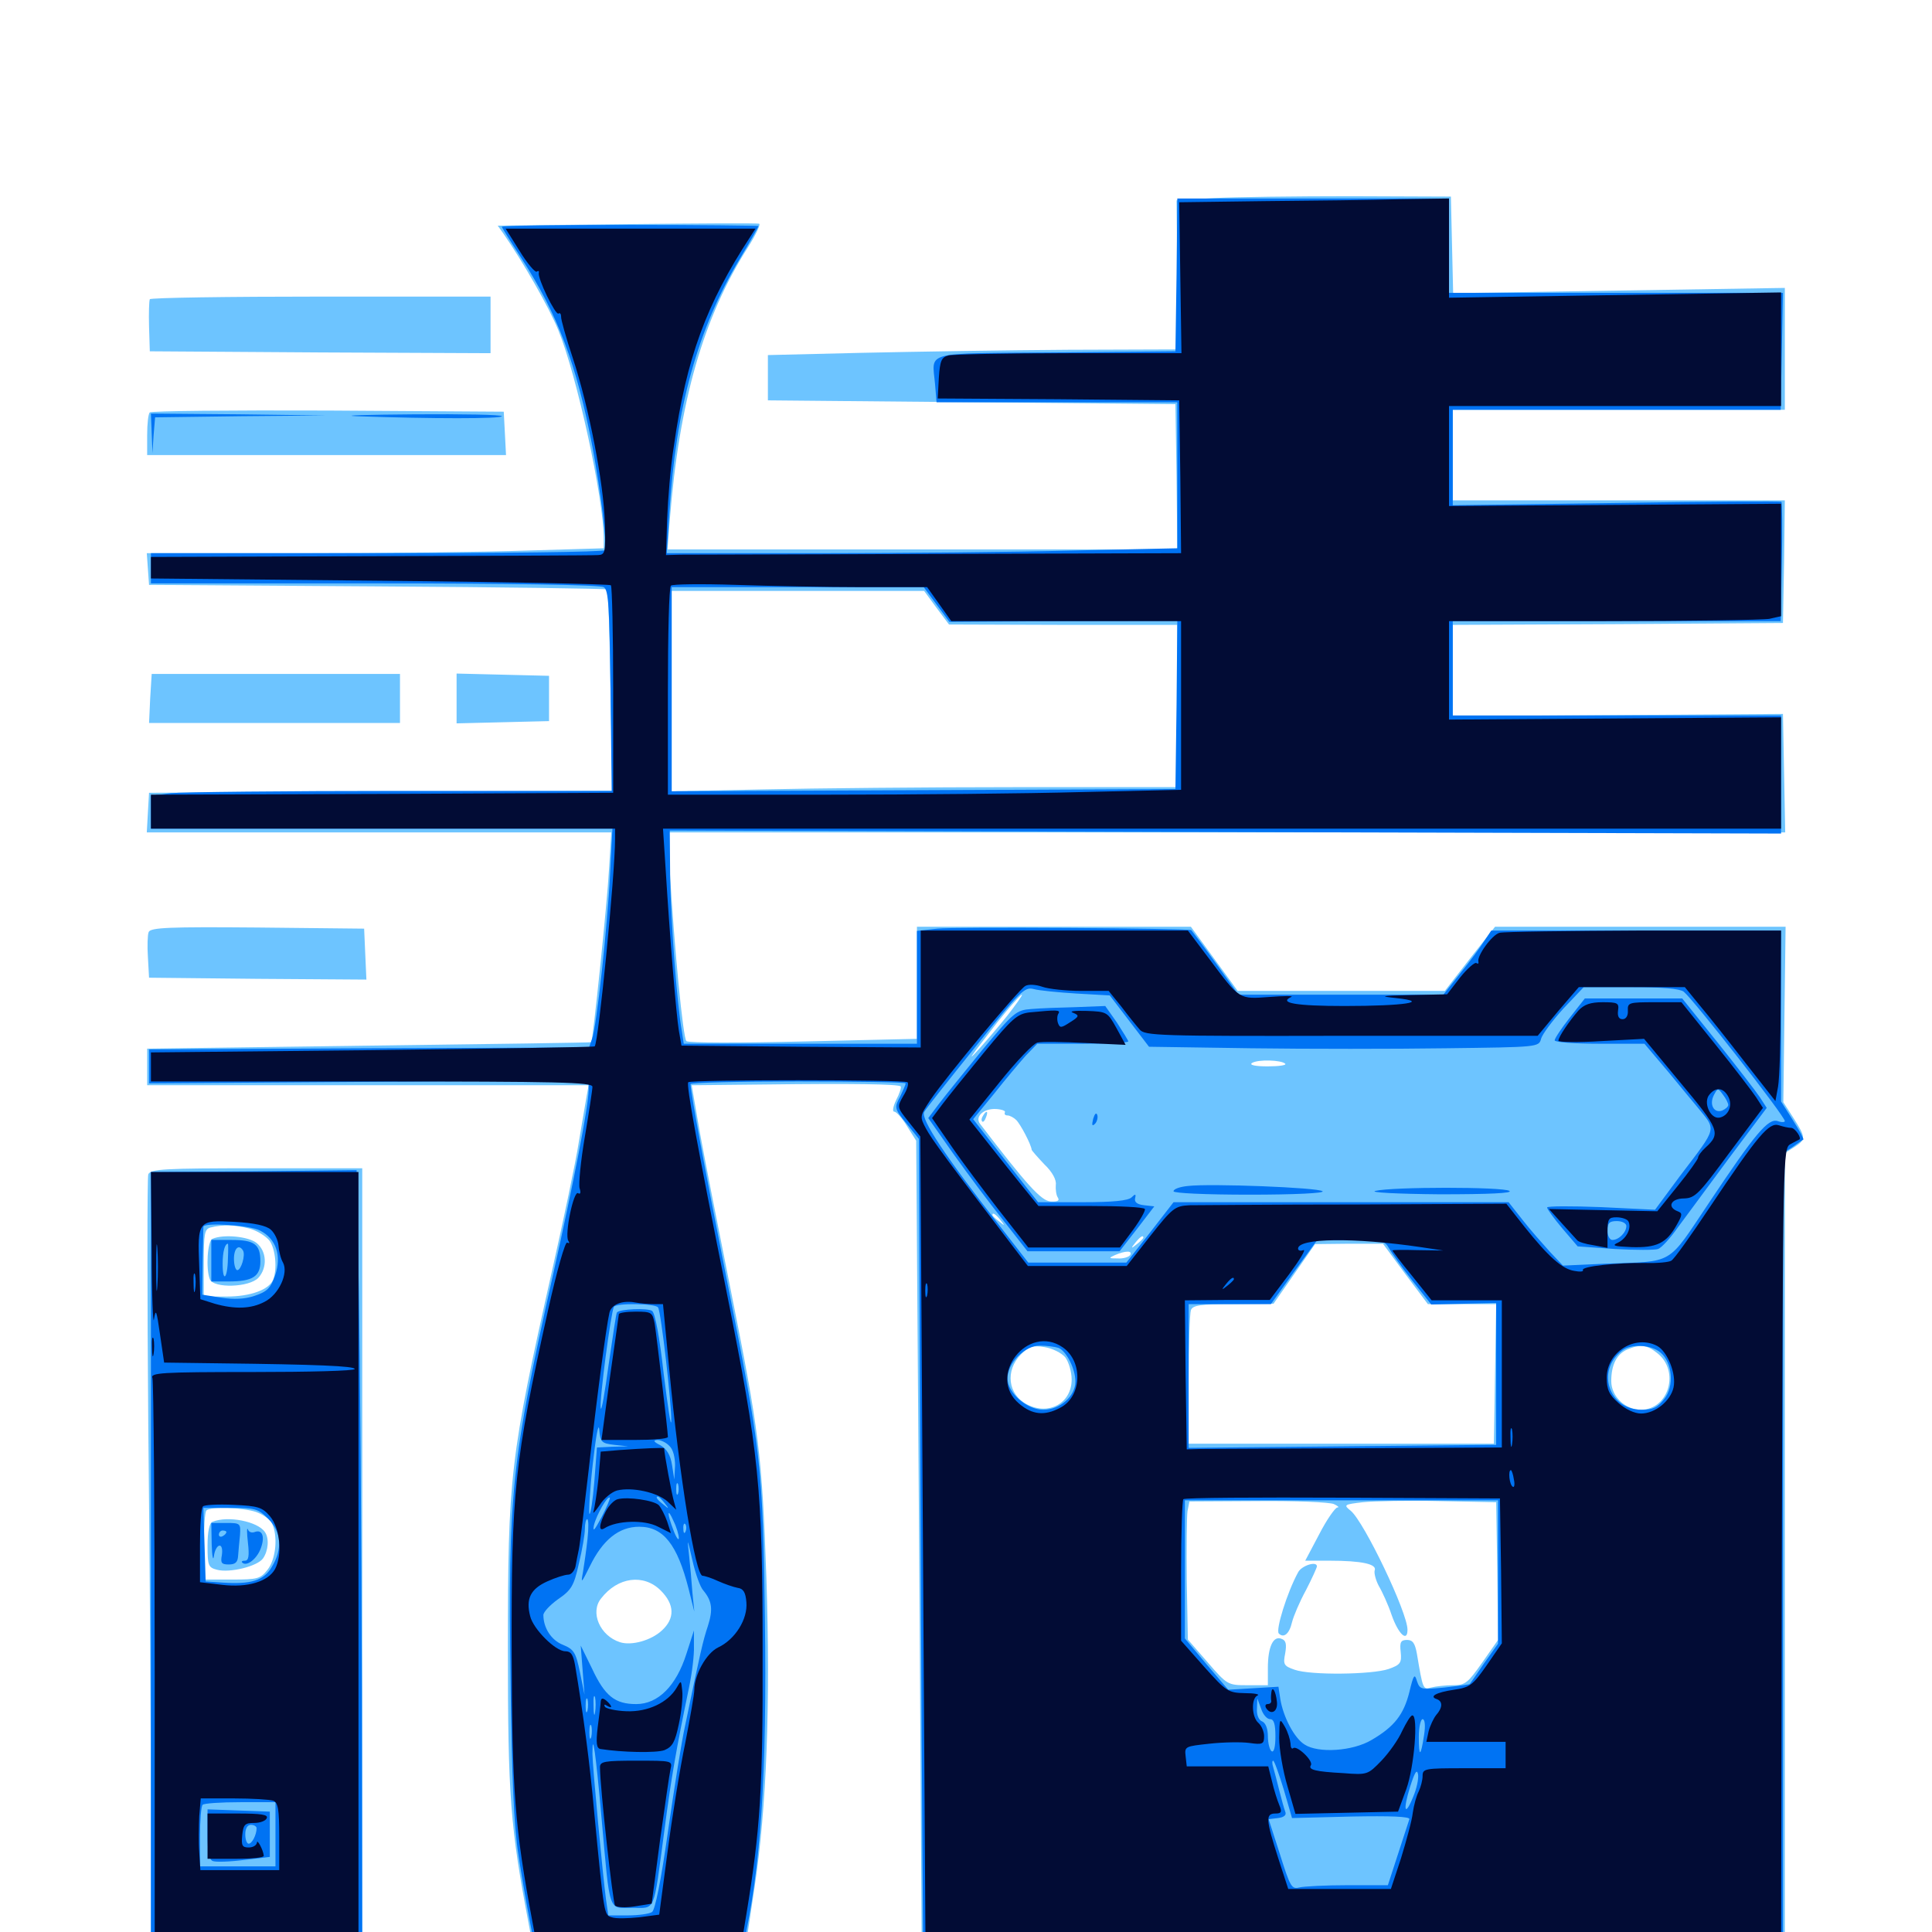 <svg xmlns="http://www.w3.org/2000/svg" viewBox="0 -1000 1000 1000">
	<path fill="#6dc4ff" d="M628.32 -897.461L608.984 -896.289L609.375 -857.812L609.57 -819.141L552.344 -818.945C520.898 -818.75 473.242 -817.969 446.289 -817.383L397.461 -816.211V-804.492V-792.773L502.93 -791.797L608.398 -790.82L608.984 -753.32L609.375 -715.625H477.539H345.508L346.68 -730.859C351.562 -792.383 364.062 -835.938 387.305 -872.266C391.211 -878.516 393.75 -883.789 392.969 -884.18C392.188 -884.57 361.523 -884.375 324.609 -883.984L257.617 -883.203L260.547 -879.102C270.703 -864.453 284.18 -841.016 289.062 -828.906C298.633 -805.469 312.5 -741.992 312.5 -721.094V-716.211L273.047 -715.039C251.172 -714.258 198.047 -713.672 154.688 -713.672H75.977L76.562 -705.469L77.148 -697.266L195.312 -696.484C260.352 -696.094 313.867 -695.312 314.258 -694.922C314.844 -694.336 315.625 -670.703 316.016 -642.383L316.992 -590.625L197.07 -590.234L77.148 -589.648L76.562 -579.492L75.977 -569.141H196.289H316.406L315.234 -550.195C314.258 -532.031 306.836 -461.328 306.055 -460.547C305.859 -460.352 254.102 -459.57 191.016 -458.789L76.172 -457.227V-447.852V-438.281H190.43H304.688L303.711 -433.008C303.125 -429.883 301.367 -419.141 299.609 -408.984C298.047 -398.828 291.797 -369.141 285.938 -343.164C263.867 -244.922 262.891 -236.133 262.891 -146.289C262.891 -70.117 264.062 -54.492 273.828 -3.32L277.93 18.75H331.055H384.18L385.352 11.328C385.938 7.422 388.281 -7.812 390.43 -22.266C396.875 -64.258 398.828 -118.359 396.68 -183.398C394.336 -248.047 392.969 -258.789 377.93 -333.789C371.875 -363.867 364.844 -399.609 362.305 -413.477L358.008 -438.281L396.289 -438.672C441.406 -439.258 464.844 -438.867 466.211 -437.695C466.602 -437.109 465.625 -433.984 463.867 -430.664C462.305 -427.344 461.719 -424.609 462.891 -424.609C463.867 -424.609 466.992 -421.289 469.531 -416.992L474.219 -409.57L475.781 -195.312L477.148 18.75H700.586H923.828V-192.188V-403.125L928.711 -406.25C934.766 -410.156 934.766 -411.133 928.32 -421.289L923.047 -429.492L923.633 -475L924.219 -520.312H849.023H773.828L760.742 -503.711L747.852 -487.109H694.336H640.625L628.516 -503.711L616.406 -520.312H545.508H474.609V-491.211V-462.305L415.82 -460.938C383.008 -460.156 356.25 -460.156 355.273 -461.133C353.516 -462.891 349.023 -509.375 346.68 -549.219L345.508 -569.141H634.766H924.023L923.438 -599.805L922.852 -630.469L837.5 -629.883L751.953 -629.297V-652.93V-676.562L837.5 -676.953L922.852 -677.539L923.438 -709.375L923.828 -741.016H837.891H751.953V-764.453V-787.891H837.891H923.828V-819.531V-850.977L837.891 -849.609L752.148 -848.242L751.562 -873.242L750.977 -898.242L699.219 -898.438C670.703 -898.438 638.867 -898.047 628.32 -897.461ZM484.766 -685.352L491.211 -676.758L550.391 -676.562H609.375V-634.57V-592.578H525.977C479.883 -592.578 421.094 -591.992 395.117 -591.406L347.656 -590.43V-642.188V-694.141H413.086H478.32ZM524.023 -477.734C518.164 -469.727 500 -449.023 503.32 -453.906C504.297 -455.469 510.352 -463.281 516.406 -471.094C528.32 -485.938 533.594 -490.43 524.023 -477.734ZM575.781 -456.445C580.859 -456.836 576.562 -457.031 566.406 -457.031C556.25 -457.031 551.953 -456.836 557.227 -456.445C562.305 -456.055 570.508 -456.055 575.781 -456.445ZM678.32 -452.539C679.492 -453.125 678.125 -453.516 674.805 -453.516C671.68 -453.516 670.508 -453.125 672.461 -452.539C674.219 -452.148 676.953 -452.148 678.32 -452.539ZM665.234 -449.414C666.016 -448.633 661.914 -448.047 656.055 -448.047C649.414 -448.047 646.484 -448.828 648.047 -449.805C651.172 -451.758 663.281 -451.367 665.234 -449.414ZM759.18 -447.461C757.031 -449.414 714.844 -449.805 713.672 -447.852C713.086 -446.875 723.438 -446.094 736.523 -446.094C749.609 -446.094 759.766 -446.68 759.18 -447.461ZM517.383 -427.93C517.578 -431.25 514.258 -432.812 512.5 -430.273C511.719 -428.906 511.914 -428.516 513.281 -429.297C514.258 -429.883 515.82 -429.297 516.211 -428.125C516.992 -426.367 517.383 -426.172 517.383 -427.93ZM481.445 -421.875C481.445 -427.344 480.859 -427.734 479.102 -423.438C478.516 -421.875 478.711 -419.727 479.688 -418.75C480.664 -417.773 481.445 -418.945 481.445 -421.875ZM520.117 -424.219C519.727 -423.242 520.312 -422.656 521.484 -422.656C522.656 -422.656 524.805 -421.484 525.977 -420.312C528.32 -417.969 533.789 -407.422 533.984 -404.883C534.18 -404.297 537.109 -400.977 540.625 -397.266C544.727 -393.359 546.875 -389.258 546.484 -386.719C546.289 -384.57 546.68 -381.445 547.461 -380.273C548.633 -378.516 547.461 -377.93 543.75 -378.125C538.867 -378.516 531.445 -386.719 507.227 -418.359C504.492 -422.07 509.18 -426.367 515.625 -425.977C518.555 -425.781 520.703 -425 520.117 -424.219ZM916.016 -421.875C916.016 -423.438 912.305 -422.656 911.133 -420.703C910.547 -419.531 911.328 -419.336 912.891 -419.922C914.648 -420.508 916.016 -421.484 916.016 -421.875ZM839.453 -376.367C846.68 -376.758 840.625 -376.953 826.172 -376.953C811.719 -376.953 805.664 -376.758 813.086 -376.367C820.312 -375.977 832.031 -375.977 839.453 -376.367ZM517.773 -368.555C520.312 -365.43 520.117 -365.234 517.188 -367.773C515.234 -369.141 513.672 -370.703 513.672 -371.094C513.672 -372.656 515.234 -371.68 517.773 -368.555ZM591.797 -359.375C591.797 -358.984 590.234 -357.422 588.477 -356.055C585.352 -353.516 585.156 -353.711 587.695 -356.836C590.234 -359.961 591.797 -360.938 591.797 -359.375ZM727.344 -340.625L739.062 -325H756.641H774.414L773.828 -288.867L773.242 -252.734H694.336H615.234V-285.742C615.234 -303.906 615.82 -320.117 616.406 -321.875C617.383 -324.414 621.289 -325 638.477 -325L659.18 -325.195L669.922 -340.625L680.664 -356.055L698.242 -356.25H715.82ZM584.961 -350.391C584.375 -349.414 581.445 -348.438 578.516 -348.633C573.828 -348.633 573.633 -348.828 577.148 -350.391C582.617 -352.734 586.328 -352.734 584.961 -350.391ZM564.062 -349.023C567.969 -349.414 564.258 -349.805 555.664 -349.805C547.07 -349.805 543.75 -349.414 548.438 -349.023C552.93 -348.633 559.961 -348.633 564.062 -349.023ZM551.367 -297.461C553.125 -295.117 554.688 -290.039 554.688 -285.938C554.688 -273.828 542.969 -267.188 531.641 -273.047C521.68 -278.125 520.117 -290.625 528.516 -299.023C532.617 -303.125 534.766 -303.711 540.625 -302.734C544.531 -302.148 549.414 -299.805 551.367 -297.461ZM857.812 -299.609C869.531 -290.43 863.867 -270.508 849.414 -270.312C841.211 -270.312 833.984 -277.148 833.984 -285.156C833.984 -293.75 836.914 -299.219 842.383 -301.562C849.023 -304.297 852.539 -303.906 857.812 -299.609ZM690.43 -221.484C692.578 -220.508 693.359 -219.727 692.188 -219.727C691.016 -219.531 686.719 -213.477 682.812 -205.859L675.586 -192.188H688.086C704.883 -192.188 712.891 -190.43 711.523 -187.109C711.133 -185.742 712.109 -182.031 713.672 -179.102C715.43 -176.172 718.555 -169.336 720.312 -164.062C723.828 -154.102 728.516 -149.805 728.516 -156.445C728.516 -165.43 706.25 -211.914 699.219 -217.969C695.312 -221.094 695.508 -221.289 705.469 -222.461C711.133 -223.047 729.102 -223.438 745.117 -223.047L774.414 -222.461L775 -186.719L775.391 -151.172L767.188 -139.453C759.766 -128.906 758.398 -127.734 752.148 -127.734C748.242 -127.734 743.164 -127.148 740.82 -126.562C736.523 -125.391 736.523 -125.391 733.398 -143.945C732.422 -149.414 731.25 -151.172 728.32 -151.172C725 -151.172 724.414 -150 725 -144.922C725.586 -139.258 724.805 -138.281 718.75 -136.133C710.156 -133.203 678.32 -132.812 670.117 -135.742C664.453 -137.695 664.062 -138.477 665.234 -144.336C666.016 -149.023 665.625 -150.977 663.281 -151.758C658.984 -153.516 656.25 -147.461 656.25 -136.719V-127.734H645.703C635.547 -127.734 635.156 -127.93 625.195 -139.453L614.844 -151.367L614.258 -182.031C614.062 -198.828 614.258 -215.039 614.648 -217.773L615.625 -222.852L650.977 -223.047C670.508 -223.242 688.281 -222.461 690.43 -221.484ZM341.992 -176.758C349.219 -169.531 349.414 -162.305 342.578 -156.055C337.109 -150.977 326.953 -148.047 320.898 -150C310.547 -153.32 305.273 -165.43 311.133 -172.656C319.727 -183.789 333.203 -185.547 341.992 -176.758ZM508.789 -422.461C508.008 -421.289 507.812 -420.117 508.398 -419.531C508.789 -418.945 509.766 -419.922 510.352 -421.68C511.719 -425 510.547 -425.586 508.789 -422.461ZM671.875 -186.133C666.211 -175.781 660.156 -156.25 661.914 -154.492C664.453 -151.953 667.383 -154.297 668.75 -160.352C669.531 -163.477 672.656 -170.898 675.977 -176.953C679.102 -183.008 681.641 -188.672 681.641 -189.258C681.641 -192.188 673.633 -189.648 671.875 -186.133ZM77.539 -845.117C77.148 -844.141 76.953 -837.891 77.148 -830.859L77.539 -818.164L165.82 -817.578L253.906 -817.188V-831.836V-846.484H166.211C117.773 -846.484 77.93 -845.898 77.539 -845.117ZM77.539 -786.523C76.758 -785.938 76.172 -780.664 76.172 -774.805V-764.453H168.945H261.914L261.328 -775.781L260.742 -786.914L169.727 -787.5C119.727 -787.695 78.125 -787.305 77.539 -786.523ZM77.734 -638.477L77.148 -625.781H142.188H207.031V-638.477V-651.172H142.773H78.516ZM236.328 -638.477V-625.586L260.352 -626.172L284.18 -626.758V-638.477V-650.195L260.352 -650.781L236.328 -651.367ZM76.953 -517.578C76.367 -516.211 76.172 -510.156 76.562 -504.492L77.148 -493.945L133.398 -493.359L189.648 -492.969L189.062 -506.055L188.477 -519.336L133.203 -519.922C87.695 -520.312 77.93 -519.922 76.953 -517.578ZM76.758 -392.188C76.172 -390.625 76.172 -331.445 76.758 -260.938C77.539 -190.43 78.125 -98.633 78.125 -57.031V18.75H132.812H187.5V-188.281V-395.312H132.812C84.961 -395.312 77.93 -394.922 76.758 -392.188ZM129.297 -364.062C133.398 -362.891 137.891 -359.961 139.648 -357.617C142.578 -353.32 143.555 -343.359 141.406 -337.695C139.258 -332.422 129.688 -328.906 117.188 -328.906H105.469V-346.289C105.469 -361.328 105.859 -363.867 108.984 -364.648C115.039 -366.211 121.875 -366.016 129.297 -364.062ZM132.617 -217.383C135.938 -216.211 139.648 -213.672 140.625 -211.719C143.945 -205.469 142.969 -193.164 138.477 -187.5C134.766 -182.812 133.398 -182.422 119.922 -182.422H105.469V-199.609C105.469 -209.18 106.055 -217.578 106.836 -218.164C108.789 -220.312 125.781 -219.727 132.617 -217.383ZM120.703 -34.57C123.633 -34.961 121.094 -35.352 115.234 -35.352C109.375 -35.352 106.836 -34.961 109.961 -34.57C112.891 -34.18 117.578 -34.18 120.703 -34.57ZM109.961 -358.789C107.422 -357.812 106.445 -343.359 108.594 -337.891C110.547 -333.008 129.102 -333.594 133.789 -338.672C138.477 -343.945 138.086 -352.344 132.812 -356.641C128.711 -359.961 115.82 -361.328 109.961 -358.789ZM109.961 -212.305C108.398 -211.719 107.422 -207.227 107.422 -200C107.422 -189.648 107.812 -188.672 112.305 -187.5C118.945 -185.742 133.203 -189.258 136.133 -193.359C138.867 -197.266 139.453 -203.711 137.109 -207.031C133.398 -212.5 117.969 -215.625 109.961 -212.305Z"/>
	<path fill="#0073f3" d="M608.984 -857.812L608.398 -818.164L546.68 -817.578C476.953 -816.992 482.422 -818.555 483.984 -801.172L484.766 -791.797H547.07H609.375V-754.102V-716.211L555.273 -715.039C525.391 -714.258 465.82 -713.672 423.047 -713.672H345.117L346.484 -734.766C349.805 -789.062 361.133 -829.883 383.008 -866.211C388.281 -875 392.578 -882.617 392.578 -883.008C392.578 -883.203 362.695 -883.594 326.172 -883.594C289.648 -883.594 259.766 -883.203 259.766 -882.617C259.766 -882.227 264.258 -875 269.727 -866.602C288.672 -837.305 298.438 -811.523 306.641 -768.75C310.938 -745.703 314.453 -717.383 313.086 -715.234C312.695 -714.258 259.57 -713.672 195.117 -713.672H78.125V-705.859V-698.047H193.945C263.281 -698.047 310.742 -697.266 312.5 -696.094C315.039 -694.531 315.43 -685.938 316.016 -642.383L316.602 -590.625H207.617C147.656 -590.625 93.945 -590.039 88.477 -589.453L78.125 -588.086V-579.688V-571.094H197.656H316.992L315.82 -548.242C314.453 -520.508 308.789 -468.359 306.445 -462.305L304.883 -457.812L191.016 -457.422L77.148 -456.836V-448.047V-439.258L191.016 -440.039L304.688 -440.82V-435.938C304.688 -427.734 297.07 -388.672 286.133 -339.648C264.844 -244.727 262.891 -226.953 264.258 -130.664C264.844 -79.883 266.016 -54.688 268.359 -39.844C271.289 -20.312 276.758 8.594 278.516 14.844C279.102 17.383 286.328 17.773 330.859 17.188L382.422 16.602L384.57 7.422C393.75 -31.836 397.07 -81.445 395.898 -162.891C394.727 -242.969 394.141 -247.461 375.977 -338.672C364.648 -395.703 357.422 -434.766 357.422 -438.867C357.422 -439.648 382.422 -440.234 413.086 -440.234C443.75 -440.234 468.75 -439.844 468.75 -439.258C468.75 -438.477 467.383 -435.547 465.82 -432.227C462.891 -426.758 462.891 -426.172 469.141 -418.555L475.586 -410.547L476.562 -196.289C477.148 -78.516 477.734 17.969 478.125 18.359C478.32 18.555 578.516 18.555 700.781 18.359L922.852 17.773V-192.578V-403.125L927.734 -406.25C930.469 -408.203 933.008 -409.961 933.398 -410.156C933.789 -410.547 931.25 -415.039 927.93 -420.312L921.875 -429.883V-474.023V-518.359H846.875H771.875L768.359 -513.086C766.406 -509.961 760.938 -502.539 756.055 -496.484L747.07 -485.156H694.141H641.016L629.102 -501.758C622.461 -510.938 616.797 -518.359 616.602 -518.555C614.453 -519.531 493.164 -520.312 485.156 -519.336L474.609 -518.164V-488.867V-459.766H414.258H353.906L352.93 -466.211C350.391 -480.469 347.266 -522.07 346.875 -545.312L346.68 -570.117L634.375 -569.336L921.875 -568.555V-599.023V-629.688H836.914H751.953V-654.102V-678.516H836.914H921.68L922.266 -708.984C922.656 -725.781 922.461 -739.844 922.07 -740.234C921.68 -740.625 883.203 -740.43 836.523 -739.648L751.953 -738.477V-763.086V-787.891H836.914H921.68L922.266 -818.164L922.852 -848.438H836.523H750V-872.852V-897.266H679.688H609.375ZM484.766 -687.109L491.406 -678.125L550.391 -678.516L609.375 -678.711L608.984 -635.156L608.398 -591.602L478.125 -591.016L347.656 -590.43V-643.359V-696.094H412.891H478.125ZM557.227 -485.742L574.414 -484.766L584.57 -471.484L594.727 -458.203L647.461 -457.422C676.562 -457.031 721.875 -457.031 748.438 -457.422C796.094 -458.008 796.484 -458.008 797.656 -462.305C798.242 -464.648 803.516 -471.68 809.18 -477.93L819.727 -489.062H844.141C860.547 -489.062 869.336 -488.281 871.484 -486.719C876.562 -482.617 923.828 -422.266 923.828 -419.727C923.828 -419.141 922.266 -418.945 920.117 -419.727C915.234 -421.289 908.594 -413.477 884.766 -377.734C862.5 -344.531 867.188 -347.266 830.664 -345.898L808.984 -344.922L802.148 -352.148C798.633 -356.055 792.188 -363.281 788.086 -368.555L780.859 -377.734H694.141H607.422L595.312 -362.109L583.008 -346.484H557.617H532.227L517.188 -365.82C489.062 -401.758 476.562 -420.703 478.32 -424.414C479.297 -426.172 491.406 -441.406 505.078 -458.398C528.125 -487.109 530.273 -489.258 534.961 -488.086C537.695 -487.305 547.852 -486.328 557.227 -485.742ZM718.945 -353.906C720.312 -351.562 725.586 -343.945 731.055 -337.109L740.82 -324.805L757.617 -325.195L774.414 -325.586V-288.867V-252.148L694.922 -251.367L615.234 -250.586V-287.891V-325H636.523H657.812L669.727 -341.602L681.836 -358.203H699.219C715.234 -358.203 716.797 -357.812 718.945 -353.906ZM340.625 -323.242C342.188 -320.898 347.656 -272.852 347.461 -264.453C347.266 -260.742 345.703 -271.68 343.555 -288.672C341.406 -308.008 339.062 -320.508 337.5 -321.484C335.156 -323.047 320.898 -322.461 319.336 -320.703C318.945 -320.508 317.188 -308.203 315.039 -293.75C313.086 -279.297 311.328 -269.141 310.938 -271.094C310.156 -275 316.211 -320.898 317.773 -323.633C318.945 -325.586 339.453 -325.391 340.625 -323.242ZM547.852 -302.344C551.953 -300.781 556.641 -291.406 556.641 -284.961C556.641 -277.344 548.633 -270.312 540.039 -270.312C531.445 -270.312 521.484 -279.102 521.484 -286.523C521.484 -294.531 530.469 -303.516 538.086 -303.516C541.602 -303.516 546.094 -302.93 547.852 -302.344ZM859.375 -300C865.625 -294.922 866.797 -282.422 861.328 -275.781C858.008 -271.484 855.469 -270.312 849.805 -270.312C832.617 -270.312 825.977 -290.625 839.648 -300.977C844.141 -304.492 854.492 -304.102 859.375 -300ZM317.969 -252.148L325.195 -251.367L317.188 -251.172L308.984 -250.781L307.617 -233.008C306.836 -223.438 305.664 -215.82 305.078 -216.406C304.688 -216.992 305.273 -228.711 306.836 -242.383C308.398 -256.25 309.766 -264.062 310.156 -260.156C310.742 -253.516 311.328 -252.93 317.969 -252.148ZM346.484 -251.562C348.438 -249.805 349.414 -245.703 349.414 -241.406L349.023 -234.18L347.852 -241.602C347.07 -246.875 345.117 -250 341.797 -251.953C338.281 -253.711 337.891 -254.492 340.234 -254.688C341.992 -254.688 344.922 -253.32 346.484 -251.562ZM350.977 -226.953C350.391 -225.586 350 -226.562 350 -229.297C350 -232.031 350.391 -233.008 350.977 -231.836C351.367 -230.469 351.367 -228.125 350.977 -226.953ZM311.328 -214.648C307.812 -208.008 306.641 -206.641 307.422 -210.547C308.789 -216.016 314.453 -225.977 315.625 -224.805C316.016 -224.609 314.062 -219.922 311.328 -214.648ZM343.945 -222.07C346.484 -218.945 346.289 -218.75 343.359 -221.289C340.039 -223.828 339.062 -225.391 340.625 -225.391C341.016 -225.391 342.578 -223.828 343.945 -222.07ZM775.391 -186.328V-149.219L768.164 -139.062C764.258 -133.398 760.938 -128.516 760.742 -128.32C760.742 -128.125 754.883 -127.344 747.852 -126.562C735.547 -125.391 734.961 -125.391 733.398 -129.883C732.227 -133.984 731.641 -133.203 729.492 -124.219C726.562 -112.5 721.68 -106.25 709.961 -99.414C700.195 -93.555 682.227 -92.383 675.195 -97.07C669.922 -100.391 664.258 -111.133 662.695 -120.508L661.719 -126.953L648.633 -126.172L635.742 -125.391L624.414 -138.672L613.281 -151.953V-187.695V-223.438H694.336H775.391ZM352.93 -217.188C353.516 -218.555 353.32 -220.312 352.734 -220.898C352.148 -221.68 351.562 -220.508 351.758 -218.359C351.758 -216.211 352.344 -215.625 352.93 -217.188ZM351.367 -203.906C351.367 -202.344 350 -204.102 348.633 -207.812C345.117 -216.797 345.312 -220.312 348.633 -212.695C350.195 -209.57 351.367 -205.469 351.367 -203.906ZM304.102 -203.516C303.516 -197.852 302.344 -190.039 301.758 -186.328C300.586 -180.078 300.781 -180.273 305.273 -189.258C311.914 -202.93 320.312 -209.766 330.859 -209.766C343.359 -209.766 350.586 -200.586 356.445 -177.539L359.375 -165.82L358.398 -175.586C358.008 -181.055 357.227 -189.844 356.641 -195.117C355.664 -204.297 355.664 -204.102 358.398 -192.383C359.961 -185.352 362.5 -178.32 364.062 -176.758C368.555 -171.289 369.141 -166.992 366.406 -158.398C363.867 -150.781 362.5 -144.922 354.492 -106.25C352.734 -98.242 348.828 -73.633 345.703 -51.758C342.188 -26.758 339.062 -11.328 337.5 -10.352C336.133 -9.375 330.469 -8.594 325 -8.594H314.844L313.672 -16.797C312.109 -28.125 306.641 -86.133 306.641 -92.188C306.641 -105.078 308.398 -92.188 311.328 -59.375C315.82 -8.984 314.648 -12.5 327.148 -12.5C339.453 -12.5 338.086 -9.18 343.75 -51.562C347.461 -80.273 350.195 -95.508 356.641 -126.562C358.203 -133.984 359.375 -143.555 359.18 -148.047V-156.055L355.273 -143.945C350 -127.344 340.625 -117.969 329.297 -117.969C318.359 -117.969 313.086 -122.07 306.445 -136.328L300.586 -148.242L301.562 -135.547L302.539 -122.852L300.195 -134.375C298.047 -144.727 297.07 -146.289 291.406 -148.633C285.352 -150.977 281.25 -157.422 281.25 -164.062C281.25 -165.625 284.766 -169.336 288.867 -172.266C295.703 -176.953 297.07 -179.102 299.609 -190.625C301.367 -197.852 302.734 -205.859 302.734 -208.594C302.734 -211.523 303.32 -213.672 303.906 -213.672C304.688 -213.672 304.688 -208.984 304.102 -203.516ZM354.883 -207.422C354.297 -205.859 353.711 -206.445 353.711 -208.594C353.516 -210.742 354.102 -211.914 354.688 -211.133C355.273 -210.547 355.469 -208.789 354.883 -207.422ZM308.008 -113.672C307.617 -111.133 307.227 -112.695 307.227 -116.992C307.031 -121.289 307.422 -123.242 308.008 -121.484C308.398 -119.531 308.398 -116.016 308.008 -113.672ZM304.102 -114.648C303.516 -112.695 303.125 -113.867 303.125 -116.992C303.125 -120.312 303.516 -121.68 304.102 -120.508C304.492 -119.141 304.492 -116.406 304.102 -114.648ZM657.422 -110.156C659.375 -110.156 660.156 -107.617 660.156 -101.172C660.156 -95.898 659.375 -92.773 658.203 -93.555C657.227 -94.141 656.25 -97.656 656.25 -101.367C656.25 -105.273 655.078 -108.203 653.32 -108.984C651.562 -109.57 650.391 -112.305 650.586 -115.43L650.781 -120.898L652.734 -115.625C653.711 -112.5 655.859 -110.156 657.422 -110.156ZM743.555 -115.039C744.922 -118.945 744.336 -119.336 738.867 -118.359C736.328 -117.969 734.375 -116.406 734.375 -114.844C734.375 -111.133 741.992 -111.328 743.555 -115.039ZM737.109 -101.953C735.352 -90.43 734.375 -90.234 734.375 -100.977C734.375 -106.055 735.352 -110.156 736.328 -110.156C737.5 -110.156 737.891 -107.031 737.109 -101.953ZM306.055 -100.977C305.469 -99.023 305.078 -100.195 305.078 -103.32C305.078 -106.641 305.469 -108.008 306.055 -106.836C306.445 -105.469 306.445 -102.734 306.055 -100.977ZM347.07 -91.406C347.852 -91.992 346.68 -92.578 344.531 -92.383C342.383 -92.383 341.797 -91.797 343.359 -91.211C344.727 -90.625 346.484 -90.82 347.07 -91.406ZM664.453 -73.828L668.75 -58.984L699.414 -59.766C719.922 -60.156 729.883 -59.766 729.492 -58.398C729.102 -57.422 726.562 -49.219 723.633 -40.43L718.359 -24.219H697.656C686.133 -24.219 674.805 -23.633 672.461 -23.047C668.555 -22.07 667.773 -23.438 662.5 -40.234L656.641 -58.398L661.523 -58.984C664.648 -59.375 666.016 -60.547 665.234 -62.305C664.648 -63.867 663.281 -68.75 662.109 -73.438C660.938 -78.125 659.57 -83.398 658.984 -85.352C658.398 -87.109 658.398 -88.672 658.984 -88.672C659.57 -88.672 661.914 -82.031 664.453 -73.828ZM731.445 -69.922C727.148 -59.375 725.977 -62.695 729.883 -75.195C732.227 -82.617 733.398 -84.57 733.984 -81.641C734.375 -79.297 733.203 -74.023 731.445 -69.922ZM812.5 -473.242C808.203 -467.773 804.688 -462.5 804.688 -461.523C804.688 -460.547 815.039 -459.766 827.93 -459.766H851.172L859.766 -449.609C864.648 -443.945 872.656 -433.984 877.93 -427.734C888.672 -414.453 889.453 -417.578 869.336 -391.016L856.641 -373.828L828.711 -375.195C813.281 -375.781 800.781 -375.781 800.781 -375C800.781 -374.219 804.297 -369.336 808.594 -364.258L816.602 -354.883L835.938 -353.516C846.484 -352.93 856.445 -352.93 858.203 -353.516C859.961 -354.102 864.648 -359.18 868.555 -364.844C872.656 -370.312 884.57 -386.523 895.117 -400.781L914.453 -426.562L910.938 -432.031C908.984 -434.961 899.219 -447.656 889.062 -460.352L870.703 -483.203H845.508H820.312ZM894.531 -428.125C894.531 -427.148 893.164 -425.977 891.406 -425.195C887.109 -423.633 884.57 -428.32 887.109 -433.203C889.062 -436.914 889.258 -436.914 891.797 -433.398C893.359 -431.445 894.531 -428.906 894.531 -428.125ZM873.047 -376.953C873.047 -377.344 871.68 -377.734 869.922 -377.734C868.359 -377.734 867.578 -376.758 868.164 -375.781C869.336 -374.023 873.047 -374.805 873.047 -376.953ZM841.797 -365.43C841.797 -362.109 837.891 -358.203 834.57 -358.203C833.203 -358.203 832.031 -360.352 832.031 -363.086C832.031 -366.992 833.008 -367.969 836.914 -367.969C839.648 -367.969 841.797 -366.797 841.797 -365.43ZM533.789 -477.734C525.977 -477.148 524.805 -476.172 508.203 -456.25C498.828 -444.727 488.672 -432.227 485.742 -428.32L480.469 -421.289L493.359 -402.93C500.586 -392.773 512.109 -377.344 519.141 -368.555L531.836 -352.344H555.664H579.492L588.477 -363.867L597.461 -375.586L592.188 -376.172C588.672 -376.562 587.109 -377.734 587.5 -379.688C588.086 -382.031 587.695 -382.227 585.742 -380.273C583.984 -378.516 575.977 -377.734 560.352 -377.734H537.305L520.508 -399.219L503.711 -420.703L514.453 -433.789C520.312 -441.211 527.734 -450 530.859 -453.516L536.914 -459.766H560.352C573.438 -459.766 583.984 -460.352 583.984 -460.938C583.984 -461.523 581.25 -465.82 578.125 -470.703L572.07 -479.297L557.031 -478.711C548.828 -478.516 538.281 -478.125 533.789 -477.734ZM565.82 -420.898C565.039 -417.578 565.234 -416.797 566.797 -418.359C567.773 -419.336 568.359 -421.484 567.969 -422.852C567.383 -424.414 566.602 -423.438 565.82 -420.898ZM614.844 -386.133C610.742 -385.742 607.422 -384.57 607.422 -383.398C607.422 -382.422 623.633 -381.641 646.875 -381.641C670.117 -381.641 685.547 -382.422 684.57 -383.398C682.422 -385.352 626.367 -387.5 614.844 -386.133ZM711.914 -383.594C708.594 -382.812 722.852 -382.031 745.117 -381.836C770.898 -381.836 783.203 -382.422 781.25 -383.594C777.93 -385.742 720.508 -385.742 711.914 -383.594ZM78.516 -775.781L78.906 -765.43L79.492 -774.609L80.273 -783.984L124.609 -784.57L168.945 -784.961L123.633 -785.547L78.125 -785.938ZM184.57 -784.57C175.977 -784.961 189.453 -785.352 214.453 -785.547C239.258 -785.742 259.766 -785.352 259.766 -784.57C259.766 -783.203 223.242 -783.203 184.57 -784.57ZM131.445 -393.75L78.125 -393.359V-187.305V18.75H132.812H187.5L187.305 -125.391C187.109 -204.492 186.328 -297.461 185.742 -331.836L184.57 -394.336ZM134.57 -363.086C142.969 -358.789 145.898 -350 142.383 -339.844C140.039 -333.203 138.281 -331.445 131.836 -329.297C126.758 -327.539 121.094 -327.344 114.453 -328.32L104.688 -329.883L104.883 -347.07C105.078 -356.445 105.273 -364.453 105.273 -365.039C105.664 -367.383 129.492 -365.82 134.57 -363.086ZM138.867 -213.867C145.703 -207.031 146.289 -198.047 140.625 -188.867C136.523 -181.836 129.688 -179.883 115.234 -180.859L106.445 -181.445L105.859 -200.586L105.273 -219.531H119.141C132.031 -219.531 133.594 -219.141 138.867 -213.867ZM142.578 -50.586V-33.984H123.047H103.516V-49.219C103.516 -57.617 104.102 -65.234 104.883 -65.82C105.469 -66.602 114.258 -67.188 124.414 -67.188H142.578ZM109.375 -347.461V-336.719H118.359C130.664 -336.719 134.766 -339.258 134.766 -347.07C134.766 -356.055 131.641 -358.203 119.727 -358.203H109.375ZM117.969 -348.438C117.773 -338.086 115.234 -335.742 115.234 -345.898C115.234 -352.148 116.406 -356.25 117.969 -356.25C118.164 -356.25 118.164 -352.734 117.969 -348.438ZM125.781 -352.734C127.148 -350.391 124.805 -342.578 122.852 -342.578C121.875 -342.578 121.094 -345.312 121.094 -348.438C121.094 -353.906 123.633 -356.25 125.781 -352.734ZM109.57 -200.586C109.766 -194.336 110.352 -191.602 110.742 -194.727C111.133 -197.656 112.5 -200 113.672 -200C114.844 -200 115.234 -197.852 114.844 -195.117C114.062 -191.016 114.648 -190.234 118.359 -190.234C121.875 -190.234 123.047 -191.406 123.242 -194.727C123.438 -197.07 123.828 -201.953 124.219 -205.469C124.609 -211.523 124.414 -211.719 116.992 -211.719H109.375ZM117.188 -207.031C117.188 -206.445 116.406 -205.469 115.234 -204.883C114.258 -204.297 113.281 -204.688 113.281 -205.664C113.281 -206.836 114.258 -207.812 115.234 -207.812C116.406 -207.812 117.188 -207.422 117.188 -207.031ZM128.32 -201.562C129.102 -194.727 128.711 -192.188 126.758 -192.188C125.391 -192.188 124.805 -191.797 125.391 -191.211C127.539 -189.062 132.617 -192.773 134.766 -198.047C137.305 -204.297 135.938 -208.594 131.836 -207.031C130.273 -206.445 128.711 -207.031 128.32 -208.398C127.734 -209.766 127.734 -206.641 128.32 -201.562ZM107.422 -50.586C107.422 -41.406 108.203 -37.5 110.156 -36.719C111.719 -36.133 118.945 -36.328 126.367 -37.305L139.648 -38.867V-50.586V-62.305L123.633 -62.891L107.422 -63.477ZM132.812 -53.711C132.812 -50.391 130.469 -45.703 128.711 -45.703C127.734 -45.703 126.953 -47.852 126.953 -50.586C126.953 -53.711 128.125 -55.469 129.883 -55.469C131.445 -55.469 132.812 -54.688 132.812 -53.711Z"/>
	<path fill="#020c35" d="M654.297 -895.898L610.352 -895.312L610.938 -856.25L611.523 -817.188H553.32C521.289 -817.188 493.164 -816.602 490.82 -816.016C487.305 -815.039 486.523 -813.281 485.938 -804.297L485.352 -793.75L547.852 -793.359L610.352 -792.773L610.938 -753.32L611.328 -713.672L485.352 -713.281C416.016 -713.086 356.055 -712.891 352.148 -712.891L344.727 -712.695L345.312 -731.25C345.703 -741.406 347.07 -758.594 348.828 -769.336C355.273 -814.648 365.625 -842.773 388.281 -877.344L391.016 -881.641H326.367H261.719L268.945 -870.117C272.852 -863.672 276.953 -858.984 277.734 -859.375C278.711 -859.961 279.102 -859.766 278.906 -858.789C278.125 -856.055 287.5 -836.719 289.062 -837.695C289.844 -838.281 290.43 -837.5 290.43 -836.133C290.234 -834.961 292.969 -825.195 296.484 -814.648C304.883 -789.258 312.5 -749.609 313.086 -729.297C313.477 -714.062 313.281 -712.891 309.57 -712.695C307.422 -712.5 254.492 -712.305 191.992 -712.109L78.125 -711.719V-706.25V-700.586L196.484 -699.414C261.523 -698.828 315.43 -697.656 316.211 -697.07C316.797 -696.289 317.383 -671.875 317.383 -642.773V-589.648L197.852 -589.062L78.125 -588.672V-579.883V-571.094H198.242H318.359V-565.82C318.359 -547.266 309.766 -460.352 307.812 -458.398C307.617 -458.008 255.664 -457.227 192.773 -456.445L78.125 -455.273V-447.656V-440.234H192.383C289.062 -440.234 306.641 -439.844 306.641 -437.5C306.641 -435.938 304.883 -424.414 302.734 -411.719C300.586 -399.219 299.414 -387.109 300 -384.961C300.781 -382.617 300.391 -381.641 299.219 -382.422C296.875 -383.789 292.188 -361.133 294.141 -357.812C294.922 -356.641 294.727 -356.25 293.555 -356.836C292.578 -357.422 288.281 -342.578 283.594 -321.484C266.211 -243.359 264.648 -227.93 264.844 -144.336C265.039 -72.852 266.406 -54.297 275.586 -5.273L279.688 16.797H330.859H382.031L386.328 -9.18C393.555 -53.32 394.922 -73.828 394.727 -145.312C394.727 -230.078 392.969 -247.07 375.977 -331.836C360.938 -406.641 355.078 -438.672 356.25 -439.844C357.812 -441.211 468.359 -441.211 469.727 -439.844C470.508 -439.062 469.531 -435.938 467.578 -432.812C464.258 -426.953 464.258 -426.953 470.312 -419.336L476.367 -411.719L477.734 -197.461L479.102 16.797H700.586H921.875L922.266 -194.336C922.852 -403.32 922.852 -405.664 926.758 -407.812C928.906 -408.984 930.859 -409.961 931.25 -410.156C932.812 -410.742 929.102 -416.211 927.148 -416.211C925.781 -416.211 923.047 -416.797 920.703 -417.578C915.625 -419.141 909.961 -412.5 885.156 -375.391C875.391 -360.742 866.406 -348.047 865.039 -347.461C863.867 -346.68 857.812 -346.094 851.758 -346.289C836.914 -346.484 818.164 -344.531 819.336 -342.578C819.727 -341.797 817.773 -341.602 814.844 -342.188C808.594 -343.164 801.562 -349.414 789.062 -365.039L779.688 -376.953L701.758 -376.562C658.984 -376.562 620.312 -376.172 615.82 -376.172C608.203 -375.781 607.031 -375 595.312 -360.156L583.203 -344.727H557.617H532.031L525 -353.906C490.43 -399.219 482.227 -410.352 479.297 -415.82C475.977 -422.07 475.977 -422.266 481.836 -431.055C489.648 -442.578 527.148 -487.695 530.664 -489.648C532.227 -490.625 536.133 -490.43 539.453 -489.258C542.773 -488.086 551.953 -487.109 559.766 -487.109H573.828L580.469 -478.906C583.984 -474.219 588.281 -468.945 589.844 -467.188C592.383 -463.867 599.805 -463.672 694.336 -463.867H795.898L806.445 -476.562L817.188 -489.062H844.531H872.07L879.883 -479.492C884.18 -474.414 894.727 -461.133 903.32 -450L918.945 -430.078L920.312 -437.5C921.094 -441.797 921.68 -461.523 921.68 -481.836L921.875 -518.359H850.977C811.914 -518.164 778.32 -517.773 776.172 -517.188C772.266 -516.211 764.258 -505.078 765.234 -502.148C765.43 -501.172 765.039 -500.977 764.062 -501.562C763.281 -501.953 759.375 -498.633 755.664 -493.945L749.023 -485.352L730.469 -484.961C714.648 -484.57 713.477 -484.375 722.656 -483.398C740.82 -481.445 726.953 -479.297 695.898 -479.297C670.898 -479.297 661.523 -480.859 668.359 -483.984C669.727 -484.57 664.844 -484.57 657.227 -483.984C641.211 -482.812 641.797 -482.422 626.172 -503.32L614.844 -518.359H545.703H476.562V-488.086V-457.812L414.648 -458.203L352.734 -458.789L351.367 -466.602C350 -474.805 346.68 -515.234 344.531 -550.195L343.164 -571.094H632.617H921.875V-600V-628.711L835.938 -628.125L750 -627.539V-653.125V-678.516H829.883C873.828 -678.516 912.5 -679.102 915.82 -679.688L921.875 -681.055V-710.156V-739.258L835.938 -738.672L750 -738.086V-764.062V-789.844H835.938H921.875V-819.141V-848.633L835.938 -847.266L750 -845.898V-871.484V-897.266L724.219 -896.875C709.961 -896.484 678.516 -896.094 654.297 -895.898ZM446.484 -696.094H479.883L486.133 -687.305L492.383 -678.516H551.953H611.328V-634.961V-591.211L560.156 -590.039C531.836 -589.258 472.07 -588.672 427.344 -588.672H345.703V-641.992C345.703 -671.484 346.289 -696.094 347.266 -696.875C348.047 -697.656 363.086 -697.852 380.859 -697.266C398.633 -696.68 428.125 -696.094 446.484 -696.094ZM735.352 -354.492L747.07 -352.734L733.789 -352.93C726.562 -353.125 720.703 -353.125 720.703 -352.734C720.703 -352.539 725.195 -346.484 730.859 -339.648L741.016 -326.953H759.18H777.344V-288.867V-250.781L702.148 -250.391C660.742 -250.195 624.023 -250 620.703 -250L614.258 -249.805L613.672 -288.477L613.281 -326.953L635.156 -327.148H657.227L667.383 -340.625C672.852 -348.047 676.172 -353.516 674.609 -352.93C673.047 -352.344 671.875 -352.734 671.875 -353.711C671.875 -359.18 700.781 -359.57 735.352 -354.492ZM667.578 -352.93C669.336 -353.516 667.383 -353.906 663.086 -353.711C658.789 -353.711 657.227 -353.32 659.766 -352.93C662.109 -352.539 665.625 -352.539 667.578 -352.93ZM638.672 -337.891C638.672 -337.5 637.109 -335.938 635.352 -334.57C632.227 -332.031 632.031 -332.227 634.57 -335.352C637.109 -338.477 638.672 -339.453 638.672 -337.891ZM479.883 -329.492C479.297 -327.539 478.906 -328.711 478.906 -331.836C478.906 -335.156 479.297 -336.523 479.883 -335.352C480.273 -333.984 480.273 -331.25 479.883 -329.492ZM620.508 -329.688C621.289 -330.273 620.117 -330.859 617.969 -330.664C615.82 -330.664 615.234 -330.078 616.797 -329.492C618.164 -328.906 619.922 -329.102 620.508 -329.688ZM338.086 -325H343.164L346.484 -290.43C351.758 -234.961 359.961 -184.375 363.672 -184.375C364.648 -184.375 368.359 -183.203 371.68 -181.641C375.195 -180.078 379.688 -178.516 381.836 -178.125C384.766 -177.734 385.938 -175.781 386.328 -170.703C387.109 -161.914 380.469 -151.367 371.68 -147.266C365.625 -144.336 359.375 -133.203 359.375 -125.195C359.375 -123.242 357.227 -110.938 354.688 -97.852C351.953 -84.766 347.852 -59.375 345.508 -41.406L341.211 -8.984L330.859 -7.617C325 -7.031 318.75 -6.836 316.602 -7.617C312.695 -8.789 312.695 -8.398 307.617 -61.328C305.273 -87.695 301.953 -112.5 297.656 -138.086C296.68 -143.555 295.508 -145.312 292.578 -145.312C287.5 -145.312 275.977 -156.836 274.414 -163.477C272.07 -172.461 274.609 -177.539 283.203 -181.445C287.5 -183.398 292.383 -184.961 294.141 -184.961C295.703 -184.961 297.266 -186.914 297.852 -189.062C298.242 -191.406 299.023 -195.312 299.609 -198.047C300.195 -200.781 302.344 -219.141 304.688 -239.062C308.789 -275.586 313.672 -312.695 315.43 -320.508C316.406 -324.805 322.07 -327.148 329.102 -325.781C331.25 -325.391 335.352 -325 338.086 -325ZM782.617 -318.75C783.203 -320.117 783.008 -321.875 782.422 -322.461C781.836 -323.242 781.25 -322.07 781.445 -319.922C781.445 -317.773 782.031 -317.188 782.617 -318.75ZM550.195 -302.539C560.742 -295.117 559.961 -276.953 548.633 -271.289C540.625 -266.992 534.18 -267.773 527.539 -273.438C510.547 -287.695 532.031 -315.234 550.195 -302.539ZM857.812 -303.32C863.086 -300.391 867.773 -288.867 866.211 -281.836C864.648 -274.805 856.641 -268.359 849.414 -268.359C846.094 -268.359 841.406 -270.508 837.695 -273.828C832.812 -278.125 831.641 -280.859 831.641 -286.914C831.641 -300.195 846.289 -309.375 857.812 -303.32ZM782.617 -252.344C782.227 -249.805 781.836 -251.367 781.836 -255.664C781.641 -259.961 782.031 -261.914 782.617 -260.156C783.008 -258.203 783.008 -254.688 782.617 -252.344ZM783.594 -234.18C784.18 -231.641 783.789 -229.883 783.008 -230.469C781.25 -231.445 780.469 -239.062 782.031 -239.062C782.422 -239.062 783.203 -236.914 783.594 -234.18ZM776.953 -186.914L777.344 -149.414L769.531 -138.086C762.305 -127.734 760.742 -126.562 752.539 -125.391C743.359 -124.023 739.453 -121.875 743.75 -120.508C746.875 -119.336 746.68 -116.016 743.359 -112.305C741.992 -110.547 740.234 -106.836 739.453 -103.906L738.281 -98.438H758.789H779.297V-91.602V-84.766H757.812C737.305 -84.766 736.328 -84.57 736.328 -80.664C736.328 -78.516 735.352 -75 734.375 -72.852C733.203 -70.703 731.836 -65.82 731.25 -61.719C730.859 -57.812 727.93 -47.266 725.195 -38.281L719.922 -22.266H693.359H666.797L661.523 -38.477C655.273 -58.008 654.883 -61.328 660.156 -61.328C663.281 -61.328 663.672 -62.109 662.109 -65.82C661.133 -68.164 659.375 -73.633 658.398 -77.93L656.445 -85.742H635.352H614.258L613.672 -91.016C613.086 -96.094 613.477 -96.094 625.977 -97.461C633.008 -98.242 642.383 -98.438 646.68 -97.852C653.516 -96.875 654.297 -97.266 654.297 -101.367C654.297 -103.711 652.93 -106.836 651.367 -108.203C647.852 -111.133 647.461 -121.094 650.977 -122.461C652.148 -123.047 649.219 -123.633 644.336 -123.633C635.742 -123.828 634.766 -124.414 623.242 -137.305L611.328 -150.781V-186.719C611.328 -206.641 611.914 -223.438 612.5 -224.023C613.281 -224.805 650.391 -225 695.117 -224.805L776.367 -224.414ZM320.312 -319.727C320.117 -318.75 318.164 -303.906 315.625 -286.523L311.328 -254.688H328.516C337.891 -254.688 345.703 -255.273 345.703 -256.25C345.703 -259.18 339.844 -308.594 338.867 -314.844C337.695 -320.703 337.305 -321.094 329.102 -321.094C324.219 -321.094 320.312 -320.508 320.312 -319.727ZM320.117 -249.414L310.938 -248.633L309.766 -234.766C308.984 -227.344 307.812 -219.727 307.227 -217.773C306.641 -216.016 308.008 -217.578 310.352 -220.898C312.5 -224.414 316.602 -227.734 319.336 -228.516C327.148 -230.469 340.234 -227.539 345.508 -222.852L350 -218.555L348.828 -222.852C347.852 -225.977 343.75 -247.852 343.75 -250.391C343.75 -250.781 333.594 -250.391 320.117 -249.414ZM319.727 -224.023C317.969 -223.633 315.039 -220.703 313.477 -217.578C309.961 -210.742 309.766 -207.031 312.891 -208.984C319.336 -213.086 333.594 -213.477 340.625 -209.766L347.266 -206.445L345.312 -212.5C344.141 -215.82 342.188 -219.531 341.016 -220.898C338.477 -223.438 325 -225.391 319.727 -224.023ZM350.195 -126.367C345.703 -118.75 335.352 -113.867 324.414 -114.258C318.75 -114.453 313.672 -115.625 313.086 -116.602C312.5 -117.773 312.891 -117.969 314.062 -117.188C317.188 -115.234 316.992 -116.992 313.867 -119.727C311.914 -121.289 311.133 -121.094 310.938 -119.336C310.938 -118.164 310.156 -112.109 309.375 -106.055C308.398 -97.656 308.789 -95.117 310.742 -94.727C321.875 -92.969 339.648 -92.578 343.945 -94.141C348.047 -95.898 349.414 -98.242 351.367 -107.617C352.734 -113.867 353.516 -121.68 353.125 -124.805C352.539 -130.469 352.539 -130.469 350.195 -126.367ZM310.547 -85.352C310.547 -75 317.188 -15.234 318.359 -13.672C319.336 -12.695 323.828 -12.5 328.711 -13.281L337.305 -14.648L341.602 -47.266C344.141 -65.234 346.484 -81.836 347.07 -84.375C348.047 -88.672 347.852 -88.672 329.297 -88.672C313.086 -88.672 310.547 -88.281 310.547 -85.352ZM658.008 -123.633C657.812 -122.07 657.812 -120.312 658.008 -119.531C658.008 -118.555 657.227 -117.969 656.055 -117.969C655.078 -117.969 654.688 -117.188 655.273 -116.016C657.812 -111.914 661.523 -114.062 660.938 -119.141C660.352 -124.805 658.398 -127.93 658.008 -123.633ZM725.781 -104.102C723.828 -99.609 718.945 -92.773 715.039 -88.672C708.008 -81.445 707.812 -81.25 695.312 -82.227C680.859 -83.008 676.953 -83.984 678.516 -86.328C679.883 -88.672 671.094 -96.875 669.336 -95.117C668.555 -94.531 667.969 -95.508 667.969 -97.656C667.773 -99.609 666.602 -103.516 665.039 -106.25C662.305 -110.938 662.305 -110.742 662.109 -100.391C662.109 -94.531 664.062 -83.203 666.406 -75.391L670.508 -61.133L697.07 -61.719L723.633 -62.305L727.93 -74.023C732.031 -85.547 734.18 -112.109 731.055 -112.109C730.078 -112.109 727.93 -108.398 725.781 -104.102ZM816.992 -476.953C812.109 -471.289 806.641 -463.281 806.641 -461.328C806.641 -460.547 816.602 -460.352 828.906 -461.133L850.977 -462.305L869.922 -439.453C889.844 -415.625 890.82 -413.281 882.812 -406.055C880.664 -404.102 878.906 -401.758 878.906 -400.781C878.906 -400 874.219 -393.359 868.359 -386.133L857.812 -373.047L829.688 -373.633L801.758 -374.219L808.594 -366.602C812.305 -362.5 815.82 -358.594 816.406 -358.008C816.992 -357.227 820.703 -356.055 824.805 -355.469L832.031 -354.102V-362.109C832.031 -369.141 832.617 -369.922 836.719 -369.922C839.453 -369.922 842.188 -368.945 842.773 -367.969C844.727 -364.648 841.992 -358.984 837.5 -356.836C833.984 -355.273 835.352 -354.883 844.531 -354.492C857.422 -354.102 862.5 -356.445 867.773 -365.82C870.898 -371.289 870.898 -372.07 868.359 -373.047C862.695 -375.195 864.844 -379.688 871.68 -379.688C877.344 -379.883 879.297 -381.836 895.117 -403.32L912.5 -426.562L908.984 -432.031C907.031 -434.961 897.656 -447.266 887.891 -459.375L870.312 -481.25H856.445C843.164 -481.25 842.383 -481.055 842.578 -476.953C842.773 -474.219 841.602 -472.461 839.844 -472.461C837.891 -472.461 837.109 -474.023 837.5 -476.953C838.086 -480.859 837.305 -481.25 829.492 -481.25C823.242 -481.25 819.922 -480.078 816.992 -476.953ZM894.531 -432.422C897.07 -427.734 894.531 -422.266 889.844 -421.484C885.156 -420.898 881.445 -429.492 884.766 -433.398C888.086 -437.5 891.992 -437.109 894.531 -432.422ZM532.812 -475.977C526.562 -475.195 524.023 -473.047 509.375 -455.273C500.391 -444.336 490.625 -432.227 487.695 -428.32L482.422 -421.289L492.383 -406.836C497.852 -398.828 509.18 -383.789 517.188 -373.438L532.227 -354.297H555.859H579.688L586.523 -363.477C590.234 -368.555 592.969 -373.438 592.578 -374.219C591.992 -375.195 579.492 -375.781 564.453 -375.781H537.5L529.883 -385.156C525.781 -390.234 517.773 -400.195 512.109 -407.422L501.758 -420.508L517.383 -439.844C525.977 -450.586 534.766 -459.766 536.914 -460.352C539.062 -460.938 550.195 -460.742 561.719 -460.156L582.617 -459.18L577.93 -467.773C573.242 -476.172 573.047 -476.367 562.5 -476.758C556.055 -476.953 553.125 -476.562 555.469 -475.781C558.789 -474.414 558.594 -473.828 553.906 -470.898C549.414 -467.969 548.633 -467.773 547.656 -470.312C547.07 -471.875 547.07 -474.219 547.852 -475.391C549.023 -477.344 547.07 -477.344 532.812 -475.977ZM78.516 -351.953C78.516 -329.102 79.297 -313.477 79.688 -317.188C80.664 -323.047 81.055 -321.68 82.812 -309.375L84.961 -294.727L114.648 -294.336C163.477 -293.75 183.594 -292.969 183.594 -291.406C183.594 -290.43 159.766 -289.844 130.664 -289.844C83.203 -289.844 77.734 -289.453 78.906 -286.719C79.492 -284.961 80.078 -216.016 80.078 -133.398V16.797H132.812H185.547V-188.281V-393.359H131.836H78.125ZM140.234 -363.477C142.188 -361.719 143.945 -358.008 144.141 -355.273C144.336 -352.539 145.312 -348.438 146.484 -346.484C149.414 -341.016 144.336 -329.883 136.914 -326.172C129.883 -322.461 121.484 -322.266 111.133 -325.195L103.711 -327.539L103.125 -344.336C102.148 -368.164 102.539 -368.555 121.289 -367.578C131.641 -366.992 137.891 -365.625 140.234 -363.477ZM81.445 -334.375C81.055 -328.711 80.859 -332.812 80.859 -343.555C80.859 -354.297 81.055 -358.984 81.445 -353.906C81.836 -348.828 81.836 -340.039 81.445 -334.375ZM100.977 -332.422C100.586 -329.883 100.195 -331.445 100.195 -335.742C100 -340.039 100.391 -341.992 100.977 -340.234C101.367 -338.281 101.367 -334.766 100.977 -332.422ZM139.844 -215.039C144.922 -208.984 146.289 -195.312 142.383 -187.891C138.867 -181.445 128.32 -178.125 115.039 -179.688L103.516 -181.055V-200C103.516 -210.352 104.102 -219.531 105.078 -220.312C105.859 -221.094 112.891 -221.484 120.898 -221.094C133.594 -220.508 135.742 -219.922 139.844 -215.039ZM141.406 -67.969C143.945 -66.992 144.531 -63.477 144.531 -49.414V-32.031H124.219H103.711L103.125 -41.406C102.734 -46.484 102.93 -54.688 103.125 -59.961L103.906 -69.141H121.094C130.664 -69.141 139.648 -68.555 141.406 -67.969ZM107.422 -49.609V-37.891H122.07C130.078 -37.891 136.719 -38.477 136.523 -39.453C136.328 -42.383 133.008 -48.438 133.008 -46.289C132.812 -44.922 131.055 -43.75 128.711 -43.75C125.391 -43.75 124.805 -44.727 125.391 -50.195C125.977 -55.664 126.758 -56.445 131.641 -56.445C134.766 -56.445 137.695 -57.617 138.086 -58.984C138.867 -60.742 134.961 -61.328 123.242 -61.328H107.422ZM78.711 -302.539C78.711 -298.242 79.102 -296.68 79.492 -299.219C79.883 -301.562 79.883 -305.078 79.492 -307.031C78.906 -308.789 78.516 -306.836 78.711 -302.539Z"/>
</svg>